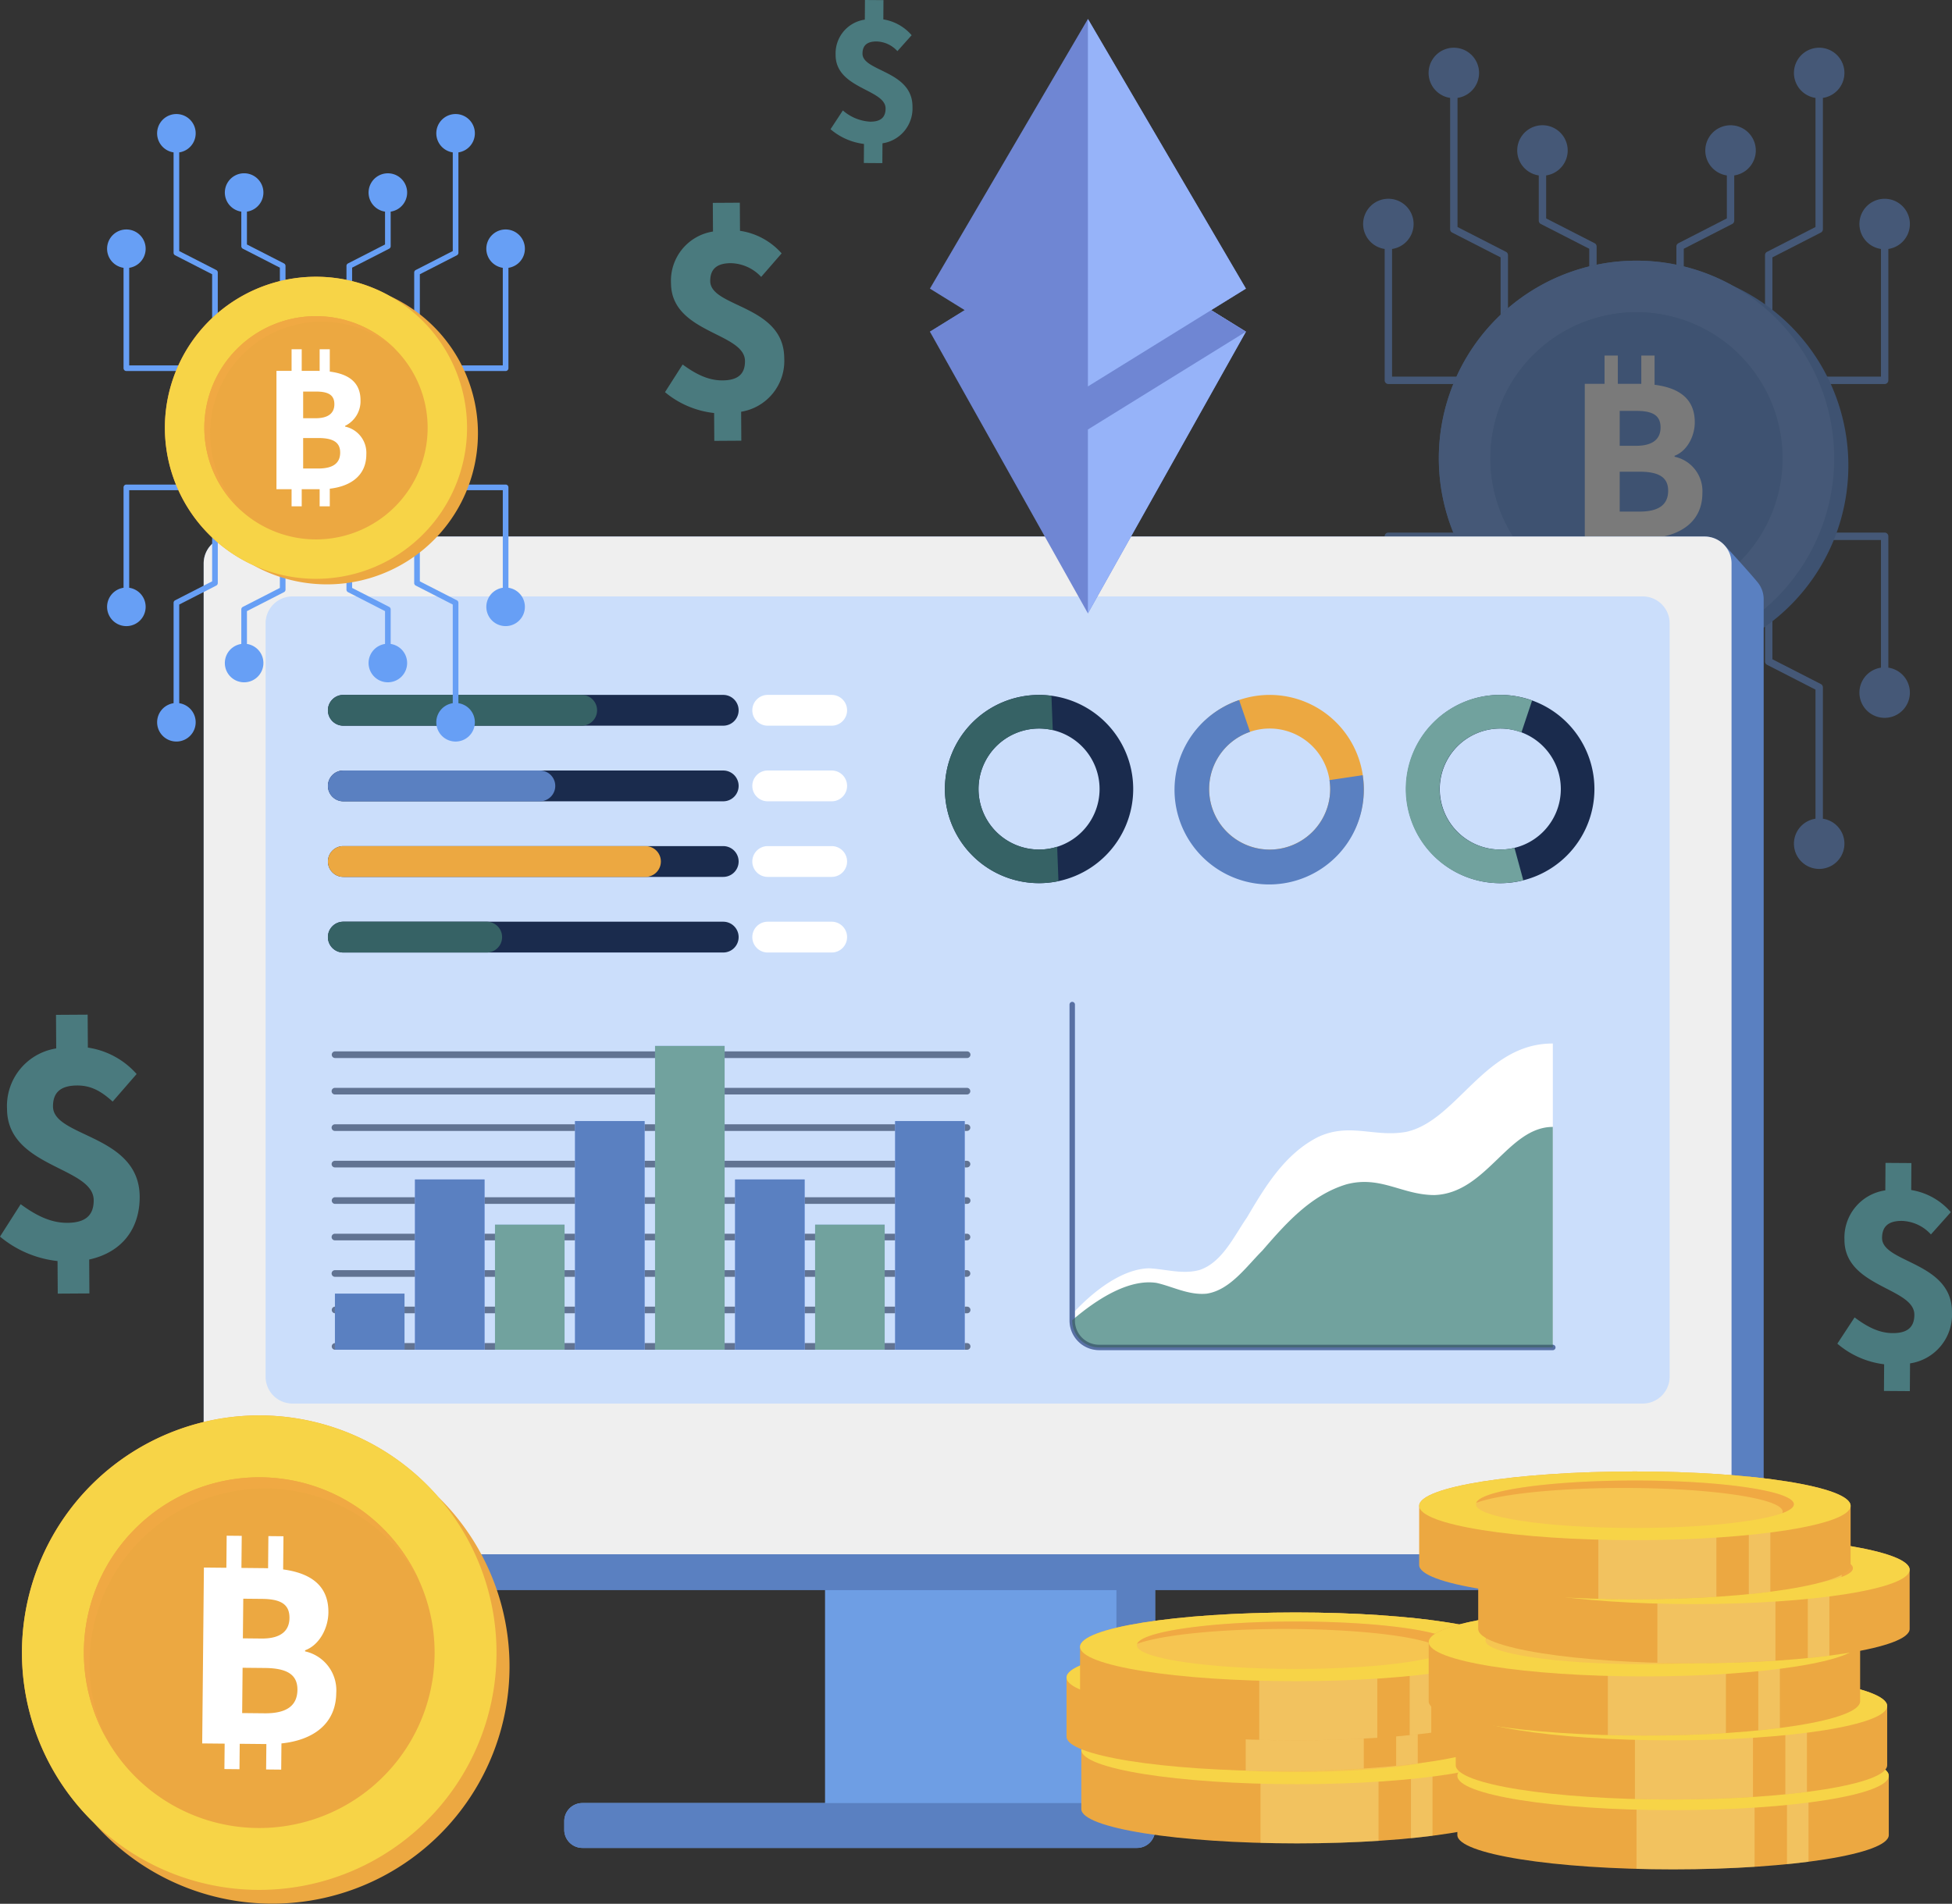 <svg xmlns="http://www.w3.org/2000/svg" viewBox="0 0 321.995 314.107"><rect x="0" y="0" width="321.995" height="314.107" fill="#333333" stroke="none"/><g style="isolation:isolate"><g id="Layer_2" data-name="Layer 2"><g id="Слой_2" data-name="Слой 2"><g opacity="0.35"><path d="M248.421,41.549,240.428,37.455V16.153a4.162,4.162,0,1,0-1.218,0V37.827a.609.609,0,0,0,.33.542l7.994,4.095V56.103a.609.609,0,1,0,1.218,0V42.091A.609.609,0,0,0,248.421,41.549Z" fill="#679ff5"/><path d="M263.042,40.128,255.048,36.034V28.944a4.163,4.163,0,1,0-1.218,0V36.407a.609.609,0,0,0,.331.542l7.994,4.094V54.682a.609.609,0,0,0,1.218,0V40.671A.609.609,0,0,0,263.042,40.128Z" fill="#679ff5"/><path d="M291.762,56.712a.609.609,0,0,0,.608-.609V42.464l7.994-4.095a.608.608,0,0,0,.332-.542V16.153a4.163,4.163,0,1,0-1.219,0V37.455L291.484,41.549a.611.611,0,0,0-.333.542V56.103A.61.61,0,0,0,291.762,56.712Z" fill="#679ff5"/><path d="M310.276,41.076V62.142H298.908a.609.609,0,0,0,0,1.218h11.977a.609.609,0,0,0,.609-.608V41.076a4.162,4.162,0,1,0-1.218,0Z" fill="#679ff5"/><path d="M228.41,41.076V62.752a.61.61,0,0,0,.61.608h11.977a.609.609,0,0,0,0-1.218H229.63V41.076a4.163,4.163,0,1,0-1.22,0Z" fill="#679ff5"/><path d="M285.466,20.669a4.16,4.16,0,0,0-.609,8.276V36.034l-7.993,4.094a.611.611,0,0,0-.333.543V54.682a.61.61,0,0,0,1.219,0V41.043l7.993-4.094a.61.61,0,0,0,.331-.542V28.944a4.16,4.16,0,0,0-.609-8.276Z" fill="#679ff5"/><path d="M248.144,94.521a.608.608,0,0,0-.61.608v13.639l-7.994,4.094a.61.61,0,0,0-.33.542v21.676a4.162,4.162,0,1,0,1.218,0V113.777l7.993-4.095a.608.608,0,0,0,.331-.542V95.129A.608.608,0,0,0,248.144,94.521Z" fill="#679ff5"/><path d="M262.764,95.941a.609.609,0,0,0-.609.609V110.189l-7.994,4.095a.607.607,0,0,0-.331.542v7.462a4.163,4.163,0,1,0,1.218,0v-7.089l7.995-4.095a.608.608,0,0,0,.331-.542V96.551A.609.609,0,0,0,262.764,95.941Z" fill="#679ff5"/><path d="M300.696,135.08V113.404a.609.609,0,0,0-.332-.542l-7.994-4.094V95.129a.61.61,0,0,0-1.219,0v14.011a.61.61,0,0,0,.333.542l7.993,4.095v21.303a4.163,4.163,0,1,0,1.219,0Z" fill="#679ff5"/><path d="M311.494,110.156V88.481a.609.609,0,0,0-.609-.609H298.908a.609.609,0,0,0,0,1.219h11.368v21.066a4.162,4.162,0,1,0,1.218,0Z" fill="#679ff5"/><path d="M229.63,110.156V89.09h11.367a.609.609,0,0,0,0-1.219H229.02a.61.61,0,0,0-.61.609v21.676a4.162,4.162,0,1,0,1.22,0Z" fill="#679ff5"/><path d="M286.075,122.287v-7.462a.608.608,0,0,0-.331-.542l-7.993-4.095V96.551a.61.61,0,0,0-1.219,0v14.011a.61.61,0,0,0,.333.542l7.993,4.095v7.089a4.162,4.162,0,1,0,1.218,0Z" fill="#679ff5"/><path d="M285.89,47.171a32.606,32.606,0,1,0-29.54,58.078,32.606,32.606,0,1,0,29.54-58.078Z" fill="#538de4"/><path d="M302.561,75.616A32.607,32.607,0,1,1,269.953,43.009,32.608,32.608,0,0,1,302.561,75.616Z" fill="#679ff5"/><path d="M294.053,75.616a24.101,24.101,0,1,1-24.1-24.101A24.1,24.1,0,0,1,294.053,75.616Z" fill="#538de4"/><path d="M271.197,52.704a24.007,24.007,0,0,1,16,6.083A24.096,24.096,0,1,0,253.952,93.633,24.096,24.096,0,0,1,271.197,52.704Z" fill="#538de4"/><path d="M280.819,81.352a5.788,5.788,0,0,0-4.586-5.996v-.157c2.077-.785,3.331-3.251,3.331-5.526,0-4-2.745-5.698-6.633-6.188V58.663h-2.189v4.672c-.194-.005-.387-.011-.585-.011h-3.286V58.663h-2.188v4.661h-3.263V88.876h3.263v3.693h2.188v-3.693h3.871v3.693h2.189V88.765C277.465,88.246,280.819,85.906,280.819,81.352ZM267.181,67.792h2.744c2.702,0,3.995.744,3.995,2.742,0,1.845-1.212,3.018-4.036,3.018h-2.702Zm3.251,16.616h-3.251V77.825h3.251c3.175,0,4.742.9,4.742,3.134C275.174,83.311,273.57,84.408,270.432,84.408Z" fill="#fff"/></g><path d="M190.546,244.099a8.874,8.874,0,0,0-8.873-8.875H144.969a8.874,8.874,0,0,0-8.874,8.875v53.377H96.073a2.995,2.995,0,0,0-2.994,2.995v1.421a2.994,2.994,0,0,0,2.994,2.995H187.554a2.993,2.993,0,0,0,2.992-2.995Z" fill="#6e9ee4"/><path d="M184.082,235.565a8.842,8.842,0,0,1,.08,1.138v57.795a2.994,2.994,0,0,1-2.993,2.995H95.927a2.987,2.987,0,0,0-2.848,2.978v1.421a2.994,2.994,0,0,0,2.994,2.995H187.554a2.993,2.993,0,0,0,2.992-2.995V244.099A8.871,8.871,0,0,0,184.082,235.565Z" fill="#5a80c1"/><path d="M38.036,88.522H281.19a4.424,4.424,0,0,1,3.099,1.262c.825.805,4.876,5.316,5.688,6.345a4.414,4.414,0,0,1,.953,2.746V257.92a4.438,4.438,0,0,1-4.439,4.437H43.337a4.449,4.449,0,0,1-1.132-.146c-1.903-.501-7.404-6.766-8.134-8.215a4.41,4.41,0,0,1-.473-1.994V92.959A4.437,4.437,0,0,1,38.036,88.522Z" fill="#5a80c1"/><path d="M38.037,88.522H281.192A4.437,4.437,0,0,1,285.629,92.959v159.045a4.437,4.437,0,0,1-4.437,4.437H38.038a4.439,4.439,0,0,1-4.439-4.439V92.959a4.437,4.437,0,0,1,4.437-4.437Z" fill="#efefef"/><path d="M48.245,98.401H270.979a4.438,4.438,0,0,1,4.438,4.438V227.131a4.438,4.438,0,0,1-4.438,4.438H48.247a4.438,4.438,0,0,1-4.438-4.438V102.837A4.436,4.436,0,0,1,48.245,98.401Z" fill="#cbdefb"/><path d="M121.842,117.191a2.541,2.541,0,0,1-2.541,2.54H56.633a2.541,2.541,0,0,1-2.541-2.54h0a2.541,2.541,0,0,1,2.541-2.541H119.301a2.541,2.541,0,0,1,2.541,2.541Z" fill="#1a2b4d"/><path d="M98.493,117.191a2.54,2.54,0,0,1-2.54,2.54H56.633a2.541,2.541,0,0,1-2.541-2.54h0a2.541,2.541,0,0,1,2.541-2.541h39.319a2.541,2.541,0,0,1,2.54,2.541Z" fill="#366265"/><path d="M139.732,117.191a2.54,2.54,0,0,1-2.54,2.54H126.64a2.54,2.54,0,0,1-2.541-2.54h0a2.541,2.541,0,0,1,2.541-2.541h10.551a2.54,2.54,0,0,1,2.54,2.541Z" fill="#fff" style="mix-blend-mode:screen"/><path d="M121.842,129.665a2.541,2.541,0,0,1-2.541,2.541H56.633a2.541,2.541,0,0,1-2.541-2.541h0a2.541,2.541,0,0,1,2.541-2.54H119.301a2.541,2.541,0,0,1,2.541,2.54Z" fill="#1a2b4d"/><path d="M91.594,129.665a2.541,2.541,0,0,1-2.541,2.541H56.633a2.541,2.541,0,0,1-2.541-2.541h0a2.541,2.541,0,0,1,2.541-2.54H89.053a2.54,2.54,0,0,1,2.541,2.54Z" fill="#5a80c1"/><path d="M139.732,129.665a2.541,2.541,0,0,1-2.54,2.541H126.64a2.541,2.541,0,0,1-2.541-2.541h0a2.54,2.54,0,0,1,2.541-2.54h10.551a2.54,2.54,0,0,1,2.54,2.54Z" fill="#fff" style="mix-blend-mode:screen"/><path d="M121.842,142.138a2.541,2.541,0,0,1-2.541,2.541H56.633a2.541,2.541,0,0,1-2.541-2.541h0a2.541,2.541,0,0,1,2.541-2.541H119.301a2.541,2.541,0,0,1,2.541,2.541Z" fill="#1a2b4d"/><path d="M109.015,142.138a2.541,2.541,0,0,1-2.54,2.541H56.633a2.541,2.541,0,0,1-2.541-2.541h0a2.541,2.541,0,0,1,2.541-2.541H106.475a2.541,2.541,0,0,1,2.54,2.541Z" fill="#eca841"/><path d="M139.732,142.138a2.54,2.54,0,0,1-2.54,2.541H126.64a2.541,2.541,0,0,1-2.541-2.541h0a2.541,2.541,0,0,1,2.541-2.541h10.551a2.541,2.541,0,0,1,2.54,2.541Z" fill="#fff" style="mix-blend-mode:screen"/><path d="M121.842,154.612A2.541,2.541,0,0,1,119.301,157.153H56.633a2.541,2.541,0,0,1-2.541-2.541h0a2.541,2.541,0,0,1,2.541-2.541H119.301a2.541,2.541,0,0,1,2.541,2.541Z" fill="#1a2b4d"/><path d="M82.824,154.612a2.54,2.54,0,0,1-2.541,2.541H56.633a2.541,2.541,0,0,1-2.541-2.541h0a2.541,2.541,0,0,1,2.541-2.541H80.283a2.541,2.541,0,0,1,2.541,2.541Z" fill="#366265"/><path d="M139.732,154.612a2.54,2.54,0,0,1-2.54,2.541H126.64a2.541,2.541,0,0,1-2.541-2.541h0a2.541,2.541,0,0,1,2.541-2.541h10.551a2.541,2.541,0,0,1,2.54,2.541Z" fill="#fff" style="mix-blend-mode:screen"/><path d="M231.974,186.742c-5.238.961-9.317-1.602-14.58.865-5.5,2.811-8.722,8.213-11.705,13.27-2.138,3.098-4.066,7.359-7.74,8.634-2.858.823-5.742-.152-8.467-.255-4.423.144-9.117,3.732-12.61,7.539V217.876a4.437,4.437,0,0,0,4.436,4.438h74.841V172.171C244.906,172.108,240.357,184.909,231.974,186.742Z" fill="#fff" style="mix-blend-mode:screen"/><path d="M256.148,222.757H181.307a4.888,4.888,0,0,1-4.88-4.881V165.743a.443.443,0,1,1,.887,0V217.876a3.997,3.997,0,0,0,3.993,3.993h74.841a.444.444,0,0,1,0,.888Z" fill="#97b4f8"/><path d="M236.624,197.17c-5.324,0-8.874-3.255-14.494-1.775-5.917,1.775-10.057,6.509-13.903,10.944-2.663,2.663-5.325,6.509-9.17,7.1-2.959.294-5.621-1.184-8.283-1.775-4.591-.689-9.843,2.675-13.903,6.15v.061a4.437,4.437,0,0,0,4.436,4.438h74.841V185.928C248.753,185.928,245.203,196.874,236.624,197.17Z" fill="#71a29e"/><g opacity="0.5" style="mix-blend-mode:multiply"><path d="M256.148,222.757H181.307a4.888,4.888,0,0,1-4.88-4.881V165.743a.443.443,0,1,1,.887,0V217.876a3.997,3.997,0,0,0,3.993,3.993h74.841a.444.444,0,0,1,0,.888Z" fill="#1a2b4d"/></g><g opacity="0.6" style="mix-blend-mode:multiply"><path d="M159.51,174.56H55.25a.547.547,0,0,1,0-1.093H159.51a.547.547,0,1,1,0,1.093Z" fill="#1a2b4d"/><path d="M159.51,180.576H55.25a.546.546,0,0,1,0-1.092H159.51a.546.546,0,1,1,0,1.092Z" fill="#1a2b4d"/><path d="M159.51,186.592H55.25a.547.547,0,0,1,0-1.094H159.51a.547.547,0,1,1,0,1.094Z" fill="#1a2b4d"/><path d="M159.51,192.61H55.25a.546.546,0,0,1,0-1.092H159.51a.546.546,0,1,1,0,1.092Z" fill="#1a2b4d"/><path d="M159.51,198.626H55.25a.547.547,0,0,1,0-1.093H159.51a.547.547,0,1,1,0,1.093Z" fill="#1a2b4d"/><path d="M159.51,204.643H55.25a.547.547,0,0,1,0-1.095H159.51a.547.547,0,1,1,0,1.095Z" fill="#1a2b4d"/><path d="M159.51,210.658H55.25a.547.547,0,0,1,0-1.094H159.51a.547.547,0,1,1,0,1.094Z" fill="#1a2b4d"/><path d="M159.51,216.674H55.25a.547.547,0,0,1,0-1.093H159.51a.547.547,0,1,1,0,1.093Z" fill="#1a2b4d"/><path d="M159.51,222.691H55.25a.548.548,0,0,1,0-1.095H159.51a.548.548,0,1,1,0,1.095Z" fill="#1a2b4d"/></g><rect x="55.25" y="213.436" width="11.475" height="9.255" fill="#97b4f8"/><rect x="68.451" y="194.595" width="11.475" height="28.096" fill="#97b4f8"/><rect x="81.652" y="202.052" width="11.476" height="20.639" fill="#97b4f8"/><rect x="94.853" y="184.963" width="11.477" height="37.728" fill="#97b4f8"/><rect x="121.256" y="194.595" width="11.475" height="28.096" fill="#97b4f8"/><rect x="134.457" y="202.052" width="11.476" height="20.639" fill="#97b4f8"/><rect x="147.658" y="184.963" width="11.477" height="37.728" fill="#97b4f8"/><rect x="108.054" y="172.565" width="11.477" height="50.126" fill="#97b4f8"/><rect x="55.25" y="213.436" width="11.475" height="9.255" fill="#5a80c1"/><rect x="68.451" y="194.595" width="11.475" height="28.096" fill="#5a80c1"/><rect x="81.652" y="202.052" width="11.476" height="20.639" fill="#71a29e"/><rect x="94.853" y="184.963" width="11.477" height="37.728" fill="#5a80c1"/><rect x="121.256" y="194.595" width="11.475" height="28.096" fill="#5a80c1"/><rect x="134.457" y="202.052" width="11.476" height="20.639" fill="#71a29e"/><rect x="147.658" y="184.963" width="11.477" height="37.728" fill="#5a80c1"/><rect x="108.054" y="172.565" width="11.477" height="50.126" fill="#71a29e"/><path d="M179.992,117.247a15.53,15.53,0,1,0,4.343,21.528A15.528,15.528,0,0,0,179.992,117.247Zm-14.117,21.252a9.984,9.984,0,1,1,13.84-2.792A9.984,9.984,0,0,1,165.875,138.499Z" fill="#1a2b4d"/><path d="M209.44,114.652a15.53,15.53,0,1,0,15.531,15.53A15.529,15.529,0,0,0,209.44,114.652Zm0,25.514a9.984,9.984,0,1,1,9.984-9.984A9.985,9.985,0,0,1,209.44,140.166Z" fill="#eca841"/><path d="M247.482,114.652a15.53,15.53,0,1,0,15.529,15.53A15.53,15.53,0,0,0,247.482,114.652Zm0,25.514a9.984,9.984,0,1,1,9.984-9.984A9.984,9.984,0,0,1,247.482,140.166Z" fill="#1a2b4d"/><path d="M165.875,138.499a9.979,9.979,0,0,1,7.785-18.033l-.216-5.664a15.521,15.521,0,1,0,1.155,30.57l-.213-5.668A9.966,9.966,0,0,1,165.875,138.499Z" fill="#366265"/><path d="M219.424,130.182a9.984,9.984,0,1,1-13.223-9.436l-1.799-5.241a15.613,15.613,0,1,0,20.382,12.392l-5.481.815A9.776,9.776,0,0,1,219.424,130.182Z" fill="#5a80c1"/><path d="M247.482,140.166a9.984,9.984,0,1,1,3.49-19.327l1.757-5.258a15.534,15.534,0,1,0-1.451,29.645l-1.457-5.347A9.957,9.957,0,0,1,247.482,140.166Z" fill="#71a29e"/><path d="M35.672,44.549,29.564,41.421V25.143a3.181,3.181,0,1,0-.931,0V41.705a.465.465,0,0,0,.252.414l6.108,3.129V55.67a.466.466,0,1,0,.931,0V44.964A.466.466,0,0,0,35.672,44.549Z" fill="#679ff5"/><path d="M46.844,43.463,40.735,40.335V34.917a3.181,3.181,0,1,0-.93,0v5.702a.466.466,0,0,0,.253.414l6.108,3.128V54.585a.465.465,0,0,0,.931,0V43.878A.466.466,0,0,0,46.844,43.463Z" fill="#679ff5"/><path d="M68.791,56.136a.465.465,0,0,0,.465-.466V45.248l6.108-3.129a.464.464,0,0,0,.254-.414V25.143a3.181,3.181,0,1,0-.932,0V41.421l-6.108,3.128a.467.467,0,0,0-.254.414V55.67A.466.466,0,0,0,68.791,56.136Z" fill="#679ff5"/><path d="M82.938,44.187V60.285H74.251a.466.466,0,0,0,0,.931H83.403a.465.465,0,0,0,.466-.465V44.187a3.181,3.181,0,1,0-.931,0Z" fill="#679ff5"/><path d="M20.38,44.187v16.564a.466.466,0,0,0,.466.465h9.152a.466.466,0,0,0,0-.931H21.312V44.187a3.181,3.181,0,1,0-.932,0Z" fill="#679ff5"/><path d="M63.979,28.594a3.179,3.179,0,0,0-.465,6.324V40.335L57.406,43.463a.467.467,0,0,0-.254.415V54.585a.466.466,0,0,0,.932,0V44.162l6.108-3.128a.466.466,0,0,0,.253-.414V34.917a3.179,3.179,0,0,0-.466-6.324Z" fill="#679ff5"/><path d="M35.46,85.027a.465.465,0,0,0-.466.465V95.915l-6.108,3.128a.466.466,0,0,0-.252.414v16.563a3.18,3.18,0,1,0,.931,0V99.742l6.108-3.129a.465.465,0,0,0,.253-.414V85.492A.464.464,0,0,0,35.46,85.027Z" fill="#679ff5"/><path d="M46.631,86.113a.465.465,0,0,0-.465.466V97l-6.108,3.129a.464.464,0,0,0-.253.414v5.702a3.181,3.181,0,1,0,.93,0v-5.417l6.109-3.129a.465.465,0,0,0,.253-.414V86.578A.466.466,0,0,0,46.631,86.113Z" fill="#679ff5"/><path d="M75.617,116.02V99.457a.465.465,0,0,0-.254-.414l-6.108-3.128V85.492a.466.466,0,0,0-.932,0V96.199a.466.466,0,0,0,.254.414l6.108,3.129v16.278a3.181,3.181,0,1,0,.932,0Z" fill="#679ff5"/><path d="M83.869,96.975V80.412A.465.465,0,0,0,83.403,79.946H74.251a.466.466,0,0,0,0,.931h8.687V96.975a3.18,3.18,0,1,0,.931,0Z" fill="#679ff5"/><path d="M21.312,96.975V80.877h8.686a.466.466,0,0,0,0-.931H20.846a.466.466,0,0,0-.466.466v16.563a3.181,3.181,0,1,0,.932,0Z" fill="#679ff5"/><path d="M64.445,106.245v-5.702a.465.465,0,0,0-.253-.414l-6.108-3.129V86.578a.466.466,0,0,0-.932,0V97.285a.466.466,0,0,0,.254.414l6.108,3.129v5.417a3.18,3.18,0,1,0,.931,0Z" fill="#679ff5"/><path d="M64.303,48.845A24.916,24.916,0,1,0,41.731,93.225,24.916,24.916,0,1,0,64.303,48.845Z" fill="#eca841"/><path d="M77.042,70.581a24.917,24.917,0,1,1-24.917-24.916A24.917,24.917,0,0,1,77.042,70.581Z" fill="#f7d447"/><path d="M70.541,70.581a18.416,18.416,0,1,1-18.416-18.416A18.416,18.416,0,0,1,70.541,70.581Z" fill="#eca841"/><path d="M53.076,53.073a18.345,18.345,0,0,1,12.226,4.649A18.413,18.413,0,1,0,39.898,84.349a18.413,18.413,0,0,1,13.178-31.276Z" fill="#f0a943"/><path d="M60.428,74.964a4.423,4.423,0,0,0-3.504-4.582v-.12A4.524,4.524,0,0,0,59.469,66.039c0-3.057-2.098-4.354-5.069-4.729V57.627H52.728v3.57c-.148-.004-.296-.009-.447-.009h-2.511V57.627h-1.672v3.562H45.604V80.714h2.494v2.822h1.672v-2.822h2.958v2.822h1.673v-2.907C57.865,80.232,60.428,78.444,60.428,74.964ZM50.007,64.602h2.096c2.065,0,3.053.568,3.053,2.095,0,1.41-.926,2.306-3.084,2.306H50.007ZM52.491,77.3H50.007V72.269H52.491c2.426,0,3.623.688,3.623,2.395C56.114,76.461,54.888,77.3,52.491,77.3Z" fill="#fff"/><polygon points="179.457 38.589 153.397 54.726 179.458 101.202 205.522 54.725 179.457 38.589" fill="#6f86d3"/><polygon points="179.458 101.202 205.522 54.725 179.457 38.589 179.458 101.202" fill="#96b3f9"/><polygon points="179.457 70.862 153.397 54.725 179.458 38.589 205.522 54.726 179.457 70.862" fill="#6f86d3" style="mix-blend-mode:multiply"/><polygon points="179.457 63.756 153.397 47.619 179.458 3.127 205.522 47.619 179.457 63.756" fill="#6f86d3"/><polygon points="179.458 3.127 205.522 47.619 179.457 63.756 179.458 3.127" fill="#96b3f9"/><path d="M249.54,288.706c0-3.129-15.932-5.666-35.586-5.666-19.652,0-35.584,2.537-35.584,5.666v9.763c0,3.128,15.932,5.665,35.584,5.665,19.654,0,35.586-2.537,35.586-5.665Z" fill="#eca841"/><path d="M213.954,283.04q-3.085,0-6.03.083v20.929q2.941.08,6.03.083c4.76,0,9.298-.15,13.447-.42v-20.255C223.253,283.19,218.714,283.04,213.954,283.04Z" fill="#fbe88c" opacity="0.4" style="mix-blend-mode:screen"/><path d="M232.743,283.895v19.385q1.859-.184,3.56-.403V284.299Q234.604,284.08,232.743,283.895Z" fill="#fbe88c" opacity="0.4" style="mix-blend-mode:screen"/><path d="M249.54,288.706c0,3.128-15.932,5.665-35.586,5.665-19.652,0-35.584-2.537-35.584-5.665,0-3.129,15.932-5.666,35.584-5.666C233.608,283.04,249.54,285.577,249.54,288.706Z" fill="#f7d447"/><path d="M240.177,288.447c0,2.161-11.741,3.914-26.223,3.914-14.481,0-26.222-1.753-26.222-3.914,0-2.162,11.741-3.915,26.222-3.915C228.437,284.531,240.177,286.284,240.177,288.447Z" fill="#f6c551"/><path d="M240.177,288.447c0-2.162-11.741-3.915-26.223-3.915-13.954,0-25.359,1.628-26.17,3.681,3.879-1.438,13.306-2.453,24.325-2.453,14.483,0,26.223,1.753,26.223,3.915a.616.616,0,0,1-.051.233C239.5,289.455,240.177,288.963,240.177,288.447Z" fill="#f0a943"/><path d="M247.102,276.773c0-3.129-15.932-5.666-35.586-5.666-19.652,0-35.584,2.537-35.584,5.666v9.763c0,3.128,15.932,5.665,35.584,5.665,19.654,0,35.586-2.537,35.586-5.665Z" fill="#eca841"/><path d="M211.516,271.107q-3.085,0-6.03.083v20.929q2.941.08,6.03.083c4.76,0,9.298-.15,13.447-.42v-20.255C220.815,271.257,216.276,271.107,211.516,271.107Z" fill="#fbe88c" opacity="0.4" style="mix-blend-mode:screen"/><path d="M230.305,271.962v19.385q1.859-.184,3.56-.403V272.365Q232.166,272.147,230.305,271.962Z" fill="#fbe88c" opacity="0.4" style="mix-blend-mode:screen"/><path d="M247.102,276.773c0,3.128-15.932,5.665-35.586,5.665-19.652,0-35.584-2.537-35.584-5.665,0-3.129,15.932-5.666,35.584-5.666C231.17,271.107,247.102,273.644,247.102,276.773Z" fill="#f7d447"/><path d="M237.74,276.513c0,2.161-11.741,3.914-26.223,3.914-14.481,0-26.222-1.753-26.222-3.914,0-2.162,11.741-3.915,26.222-3.915C225.999,272.598,237.74,274.351,237.74,276.513Z" fill="#f6c551"/><path d="M237.74,276.513c0-2.162-11.741-3.915-26.223-3.915-13.954,0-25.359,1.628-26.17,3.681,3.879-1.438,13.306-2.453,24.325-2.453,14.483,0,26.223,1.753,26.223,3.915a.617.617,0,0,1-.051.233C237.063,277.522,237.74,277.029,237.74,276.513Z" fill="#f0a943"/><path d="M249.333,271.708c0-3.129-15.932-5.666-35.586-5.666-19.652,0-35.584,2.537-35.584,5.666v9.763c0,3.128,15.932,5.665,35.584,5.665,19.654,0,35.586-2.537,35.586-5.665Z" fill="#eca841"/><path d="M213.747,266.042q-3.085,0-6.03.083v20.929q2.941.08,6.03.083c4.76,0,9.298-.15,13.447-.42V266.462C223.046,266.192,218.507,266.042,213.747,266.042Z" fill="#fbe88c" opacity="0.4" style="mix-blend-mode:screen"/><path d="M232.536,266.897V286.282q1.859-.184,3.56-.403V267.3Q234.397,267.082,232.536,266.897Z" fill="#fbe88c" opacity="0.4" style="mix-blend-mode:screen"/><path d="M249.333,271.708c0,3.128-15.932,5.665-35.586,5.665-19.652,0-35.584-2.537-35.584-5.665,0-3.129,15.932-5.666,35.584-5.666C233.401,266.042,249.333,268.579,249.333,271.708Z" fill="#f7d447"/><path d="M239.97,271.448c0,2.161-11.741,3.914-26.223,3.914-14.481,0-26.222-1.753-26.222-3.914,0-2.162,11.741-3.915,26.222-3.915C228.23,267.533,239.97,269.286,239.97,271.448Z" fill="#f6c551"/><path d="M239.97,271.448c0-2.162-11.741-3.915-26.223-3.915-13.954,0-25.359,1.628-26.17,3.681,3.879-1.438,13.306-2.454,24.325-2.454,14.483,0,26.223,1.753,26.223,3.915a.616.616,0,0,1-.051.233C239.293,272.457,239.97,271.965,239.97,271.448Z" fill="#f0a943"/><path d="M311.568,292.994c0-3.129-15.932-5.666-35.584-5.666-19.652,0-35.584,2.537-35.584,5.666V302.757c0,3.128,15.932,5.665,35.584,5.665,19.652,0,35.584-2.537,35.584-5.665Z" fill="#eca841"/><path d="M275.983,287.328q-3.085,0-6.031.083V308.339q2.941.08,6.031.083c4.76,0,9.297-.15,13.447-.42v-20.255C285.28,287.478,280.743,287.328,275.983,287.328Z" fill="#fbe88c" opacity="0.4" style="mix-blend-mode:screen"/><path d="M294.77,288.182v19.385c1.24-.123,2.429-.258,3.56-.403V288.586C297.199,288.44,296.01,288.305,294.77,288.182Z" fill="#fbe88c" opacity="0.4" style="mix-blend-mode:screen"/><path d="M311.568,292.994c0,3.128-15.932,5.665-35.584,5.665-19.652,0-35.584-2.537-35.584-5.665,0-3.129,15.932-5.666,35.584-5.666C295.636,287.328,311.568,289.865,311.568,292.994Z" fill="#f7d447"/><path d="M302.205,292.734c0,2.161-11.739,3.914-26.222,3.914-14.481,0-26.222-1.753-26.222-3.914,0-2.162,11.741-3.915,26.222-3.915C290.466,288.818,302.205,290.572,302.205,292.734Z" fill="#f6c551"/><path d="M302.205,292.734c0-2.162-11.739-3.915-26.222-3.915-13.954,0-25.359,1.628-26.172,3.681,3.88-1.438,13.307-2.453,24.327-2.453,14.483,0,26.222,1.753,26.222,3.915a.643.643,0,0,1-.05.233C301.528,293.743,302.205,293.25,302.205,292.734Z" fill="#f0a943"/><path d="M311.302,281.472c0-3.129-15.932-5.666-35.586-5.666-19.652,0-35.584,2.537-35.584,5.666v9.763c0,3.128,15.932,5.665,35.584,5.665,19.654,0,35.586-2.537,35.586-5.665Z" fill="#eca841"/><path d="M275.716,275.806q-3.085,0-6.03.083v20.929q2.941.08,6.03.083c4.76,0,9.298-.15,13.447-.42V276.225C285.015,275.955,280.476,275.806,275.716,275.806Z" fill="#fbe88c" opacity="0.4" style="mix-blend-mode:screen"/><path d="M294.505,276.66v19.385q1.859-.184,3.56-.403V277.064Q296.366,276.845,294.505,276.66Z" fill="#fbe88c" opacity="0.4" style="mix-blend-mode:screen"/><path d="M311.302,281.472c0,3.128-15.932,5.665-35.586,5.665-19.652,0-35.584-2.537-35.584-5.665,0-3.129,15.932-5.666,35.584-5.666C295.37,275.806,311.302,278.343,311.302,281.472Z" fill="#f7d447"/><path d="M301.939,281.212c0,2.161-11.741,3.914-26.223,3.914-14.481,0-26.222-1.753-26.222-3.914,0-2.162,11.741-3.915,26.222-3.915C290.199,277.296,301.939,279.049,301.939,281.212Z" fill="#f6c551"/><path d="M301.939,281.212c0-2.162-11.741-3.915-26.223-3.915-13.954,0-25.359,1.628-26.17,3.681,3.879-1.438,13.306-2.454,24.325-2.454,14.483,0,26.223,1.753,26.223,3.915a.616.616,0,0,1-.051.233C301.262,282.221,301.939,281.728,301.939,281.212Z" fill="#f0a943"/><path d="M306.841,270.924c0-3.129-15.932-5.666-35.586-5.666-19.652,0-35.584,2.537-35.584,5.666v9.763c0,3.128,15.932,5.665,35.584,5.665,19.654,0,35.586-2.537,35.586-5.665Z" fill="#eca841"/><path d="M271.255,265.258q-3.085,0-6.03.083v20.929q2.941.08,6.03.083c4.76,0,9.298-.15,13.447-.42V265.678C280.553,265.408,276.015,265.258,271.255,265.258Z" fill="#fbe88c" opacity="0.4" style="mix-blend-mode:screen"/><path d="M290.043,266.113v19.385q1.859-.184,3.56-.403V266.516Q291.905,266.298,290.043,266.113Z" fill="#fbe88c" opacity="0.4" style="mix-blend-mode:screen"/><path d="M306.841,270.924c0,3.128-15.932,5.665-35.586,5.665-19.652,0-35.584-2.537-35.584-5.665,0-3.129,15.932-5.666,35.584-5.666C290.908,265.258,306.841,267.795,306.841,270.924Z" fill="#f7d447"/><path d="M297.478,270.664c0,2.161-11.741,3.914-26.223,3.914-14.481,0-26.222-1.753-26.222-3.914,0-2.162,11.741-3.915,26.222-3.915C285.737,266.749,297.478,268.502,297.478,270.664Z" fill="#f6c551"/><path d="M297.478,270.664c0-2.162-11.741-3.915-26.223-3.915-13.954,0-25.359,1.628-26.17,3.681,3.879-1.438,13.306-2.454,24.325-2.454,14.483,0,26.223,1.753,26.223,3.915a.618.618,0,0,1-.051.233C296.801,271.673,297.478,271.181,297.478,270.664Z" fill="#f0a943"/><path d="M315.009,258.991c0-3.129-15.932-5.666-35.584-5.666-19.652,0-35.585,2.537-35.585,5.666v9.763c0,3.128,15.932,5.665,35.585,5.665,19.652,0,35.584-2.537,35.584-5.665Z" fill="#eca841"/><path d="M279.425,253.325q-3.085,0-6.031.083V274.337q2.941.08,6.031.083c4.76,0,9.297-.15,13.447-.42v-20.255C288.722,253.475,284.185,253.325,279.425,253.325Z" fill="#fbe88c" opacity="0.4" style="mix-blend-mode:screen"/><path d="M298.212,254.179v19.385c1.24-.123,2.429-.258,3.56-.403V254.583C300.641,254.437,299.451,254.302,298.212,254.179Z" fill="#fbe88c" opacity="0.4" style="mix-blend-mode:screen"/><path d="M315.009,258.991c0,3.128-15.932,5.665-35.584,5.665-19.652,0-35.585-2.537-35.585-5.665,0-3.129,15.932-5.666,35.585-5.666C299.077,253.325,315.009,255.862,315.009,258.991Z" fill="#f7d447"/><path d="M305.647,258.731c0,2.161-11.739,3.914-26.222,3.914-14.481,0-26.222-1.753-26.222-3.914,0-2.162,11.741-3.915,26.222-3.915C293.908,254.816,305.647,256.569,305.647,258.731Z" fill="#f6c551"/><path d="M305.647,258.731c0-2.162-11.739-3.915-26.222-3.915-13.954,0-25.359,1.628-26.172,3.681,3.88-1.438,13.307-2.454,24.327-2.454,14.483,0,26.222,1.753,26.222,3.915a.644.644,0,0,1-.05.233C304.97,259.74,305.647,259.247,305.647,258.731Z" fill="#f0a943"/><path d="M305.271,248.443c0-3.129-15.932-5.666-35.586-5.666-19.652,0-35.584,2.537-35.584,5.666v9.763c0,3.128,15.932,5.665,35.584,5.665,19.654,0,35.586-2.537,35.586-5.665Z" fill="#eca841"/><path d="M269.685,242.777q-3.085,0-6.03.083v20.929q2.941.08,6.03.083c4.76,0,9.298-.15,13.447-.42v-20.255C278.984,242.927,274.445,242.777,269.685,242.777Z" fill="#fbe88c" opacity="0.4" style="mix-blend-mode:screen"/><path d="M288.474,243.632V263.017q1.859-.184,3.56-.403V244.036Q290.335,243.817,288.474,243.632Z" fill="#fbe88c" opacity="0.4" style="mix-blend-mode:screen"/><path d="M305.271,248.443c0,3.128-15.932,5.665-35.586,5.665-19.652,0-35.584-2.537-35.584-5.665,0-3.129,15.932-5.666,35.584-5.666C289.339,242.777,305.271,245.314,305.271,248.443Z" fill="#f7d447"/><path d="M295.908,248.184c0,2.161-11.741,3.914-26.223,3.914-14.481,0-26.222-1.753-26.222-3.914,0-2.162,11.741-3.915,26.222-3.915C284.168,244.268,295.908,246.021,295.908,248.184Z" fill="#f6c551"/><path d="M295.908,248.184c0-2.162-11.741-3.915-26.223-3.915-13.954,0-25.359,1.628-26.17,3.681,3.879-1.438,13.306-2.454,24.325-2.454,14.483,0,26.223,1.753,26.223,3.915a.618.618,0,0,1-.051.233C295.231,249.192,295.908,248.7,295.908,248.184Z" fill="#f0a943"/><path d="M72.268,246.958A39.138,39.138,0,1,0,15.418,300.672,39.137,39.137,0,1,0,72.268,246.958Z" fill="#eca841"/><path d="M79.62,285.844A39.139,39.139,0,1,1,55.936,235.816,39.138,39.138,0,0,1,79.62,285.844Z" fill="#f7d447"/><path d="M70.005,282.408a28.928,28.928,0,1,1-17.506-36.977A28.928,28.928,0,0,1,70.005,282.408Z" fill="#eca841"/><path d="M53.427,247.277A28.808,28.808,0,0,1,69.054,260.616a28.923,28.923,0,1,0-51.652,25.958,28.923,28.923,0,0,1,36.026-39.298Z" fill="#f0a943"/><path d="M55.467,279.317a6.574,6.574,0,0,0-5.142-6.86l.002-.178c2.368-.868,3.819-3.656,3.845-6.24.043-4.542-3.057-6.501-7.465-7.1l.053-5.474-2.487-.025-.051,5.305c-.22-.006-.439-.017-.664-.019l-3.732-.036.051-5.292-2.485-.024-.051,5.292-3.705-.036-.282,29.016,3.705.036-.041,4.194,2.485.024.041-4.194,4.396.043-.041,4.194,2.487.025.041-4.321C51.581,287.11,55.415,284.489,55.467,279.317Zm-15.338-15.549,3.115.03c3.069.03,4.529.888,4.506,3.157-.019,2.095-1.41,3.415-4.616,3.384l-3.069-.03Zm3.509,18.906-3.693-.036.073-7.475,3.693.035c3.606.035,5.376,1.073,5.351,3.61C49.034,281.481,47.199,282.709,43.637,282.675Z" fill="#fff"/><path d="M9.492,208.057A17.794,17.794,0,0,1,0,204.025l3.41-5.344c2.754,2.024,5.132,3.086,7.711,3.071,3.014-.019,4.351-1.268,4.335-3.742-.035-5.536-14.235-5.343-14.295-15.027a9.613,9.613,0,0,1,8.111-10.003L9.238,167.438l5.221-.032.034,5.436a13.312,13.312,0,0,1,8.044,4.36l-3.953,4.545c-1.947-1.766-3.622-2.667-5.882-2.654-2.58.017-3.975,1.046-3.96,3.469.032,5.106,14.235,4.588,14.299,14.864.032,5.165-2.794,9.164-8.329,10.382l.035,5.594-5.221.033Z" fill="#4a7a7e"/><path d="M117.799,68.144a15.191,15.191,0,0,1-8.103-3.442l2.911-4.562c2.351,1.728,4.381,2.635,6.583,2.621,2.573-.016,3.714-1.082,3.701-3.194-.029-4.726-12.152-4.561-12.203-12.828a8.206,8.206,0,0,1,6.924-8.54l-.03-4.73,4.457-.027.029,4.641a11.364,11.364,0,0,1,6.867,3.722l-3.375,3.88a7.031,7.031,0,0,0-5.022-2.265c-2.202.014-3.393.893-3.38,2.962.027,4.359,12.152,3.917,12.207,12.689a8.488,8.488,0,0,1-7.11,8.863l.03,4.775-4.457.028Z" fill="#4a7a7e"/><path d="M310.801,225.089a14.555,14.555,0,0,1-7.72-3.399l2.846-4.335c2.231,1.685,4.164,2.579,6.274,2.593,2.465.016,3.572-.991,3.586-3.014.031-4.528-11.586-4.521-11.532-12.443a7.863,7.863,0,0,1,6.74-8.095l.031-4.532,4.271.029-.03,4.447a10.889,10.889,0,0,1,6.532,3.652l-3.282,3.676a6.737,6.737,0,0,0-4.783-2.233c-2.11-.014-3.262.814-3.276,2.796-.028,4.177,11.594,3.904,11.537,12.309a8.133,8.133,0,0,1-6.922,8.403l-.031,4.576-4.271-.029Z" fill="#4a7a7e"/><path d="M142.519,23.748a10.404,10.404,0,0,1-5.518-2.429l2.034-3.098A7.487,7.487,0,0,0,143.52,20.074c1.762.012,2.553-.708,2.563-2.155.022-3.237-8.281-3.232-8.243-8.894a5.62,5.62,0,0,1,4.818-5.786L142.68,0l3.053.021-.021,3.178a7.783,7.783,0,0,1,4.669,2.61L148.034,8.437a4.816,4.816,0,0,0-3.419-1.596c-1.508-.01-2.332.582-2.341,1.998-.02,2.985,8.287,2.79,8.246,8.798a5.813,5.813,0,0,1-4.948,6.006l-.022,3.271-3.053-.021Z" fill="#4a7a7e"/></g></g></g></svg>